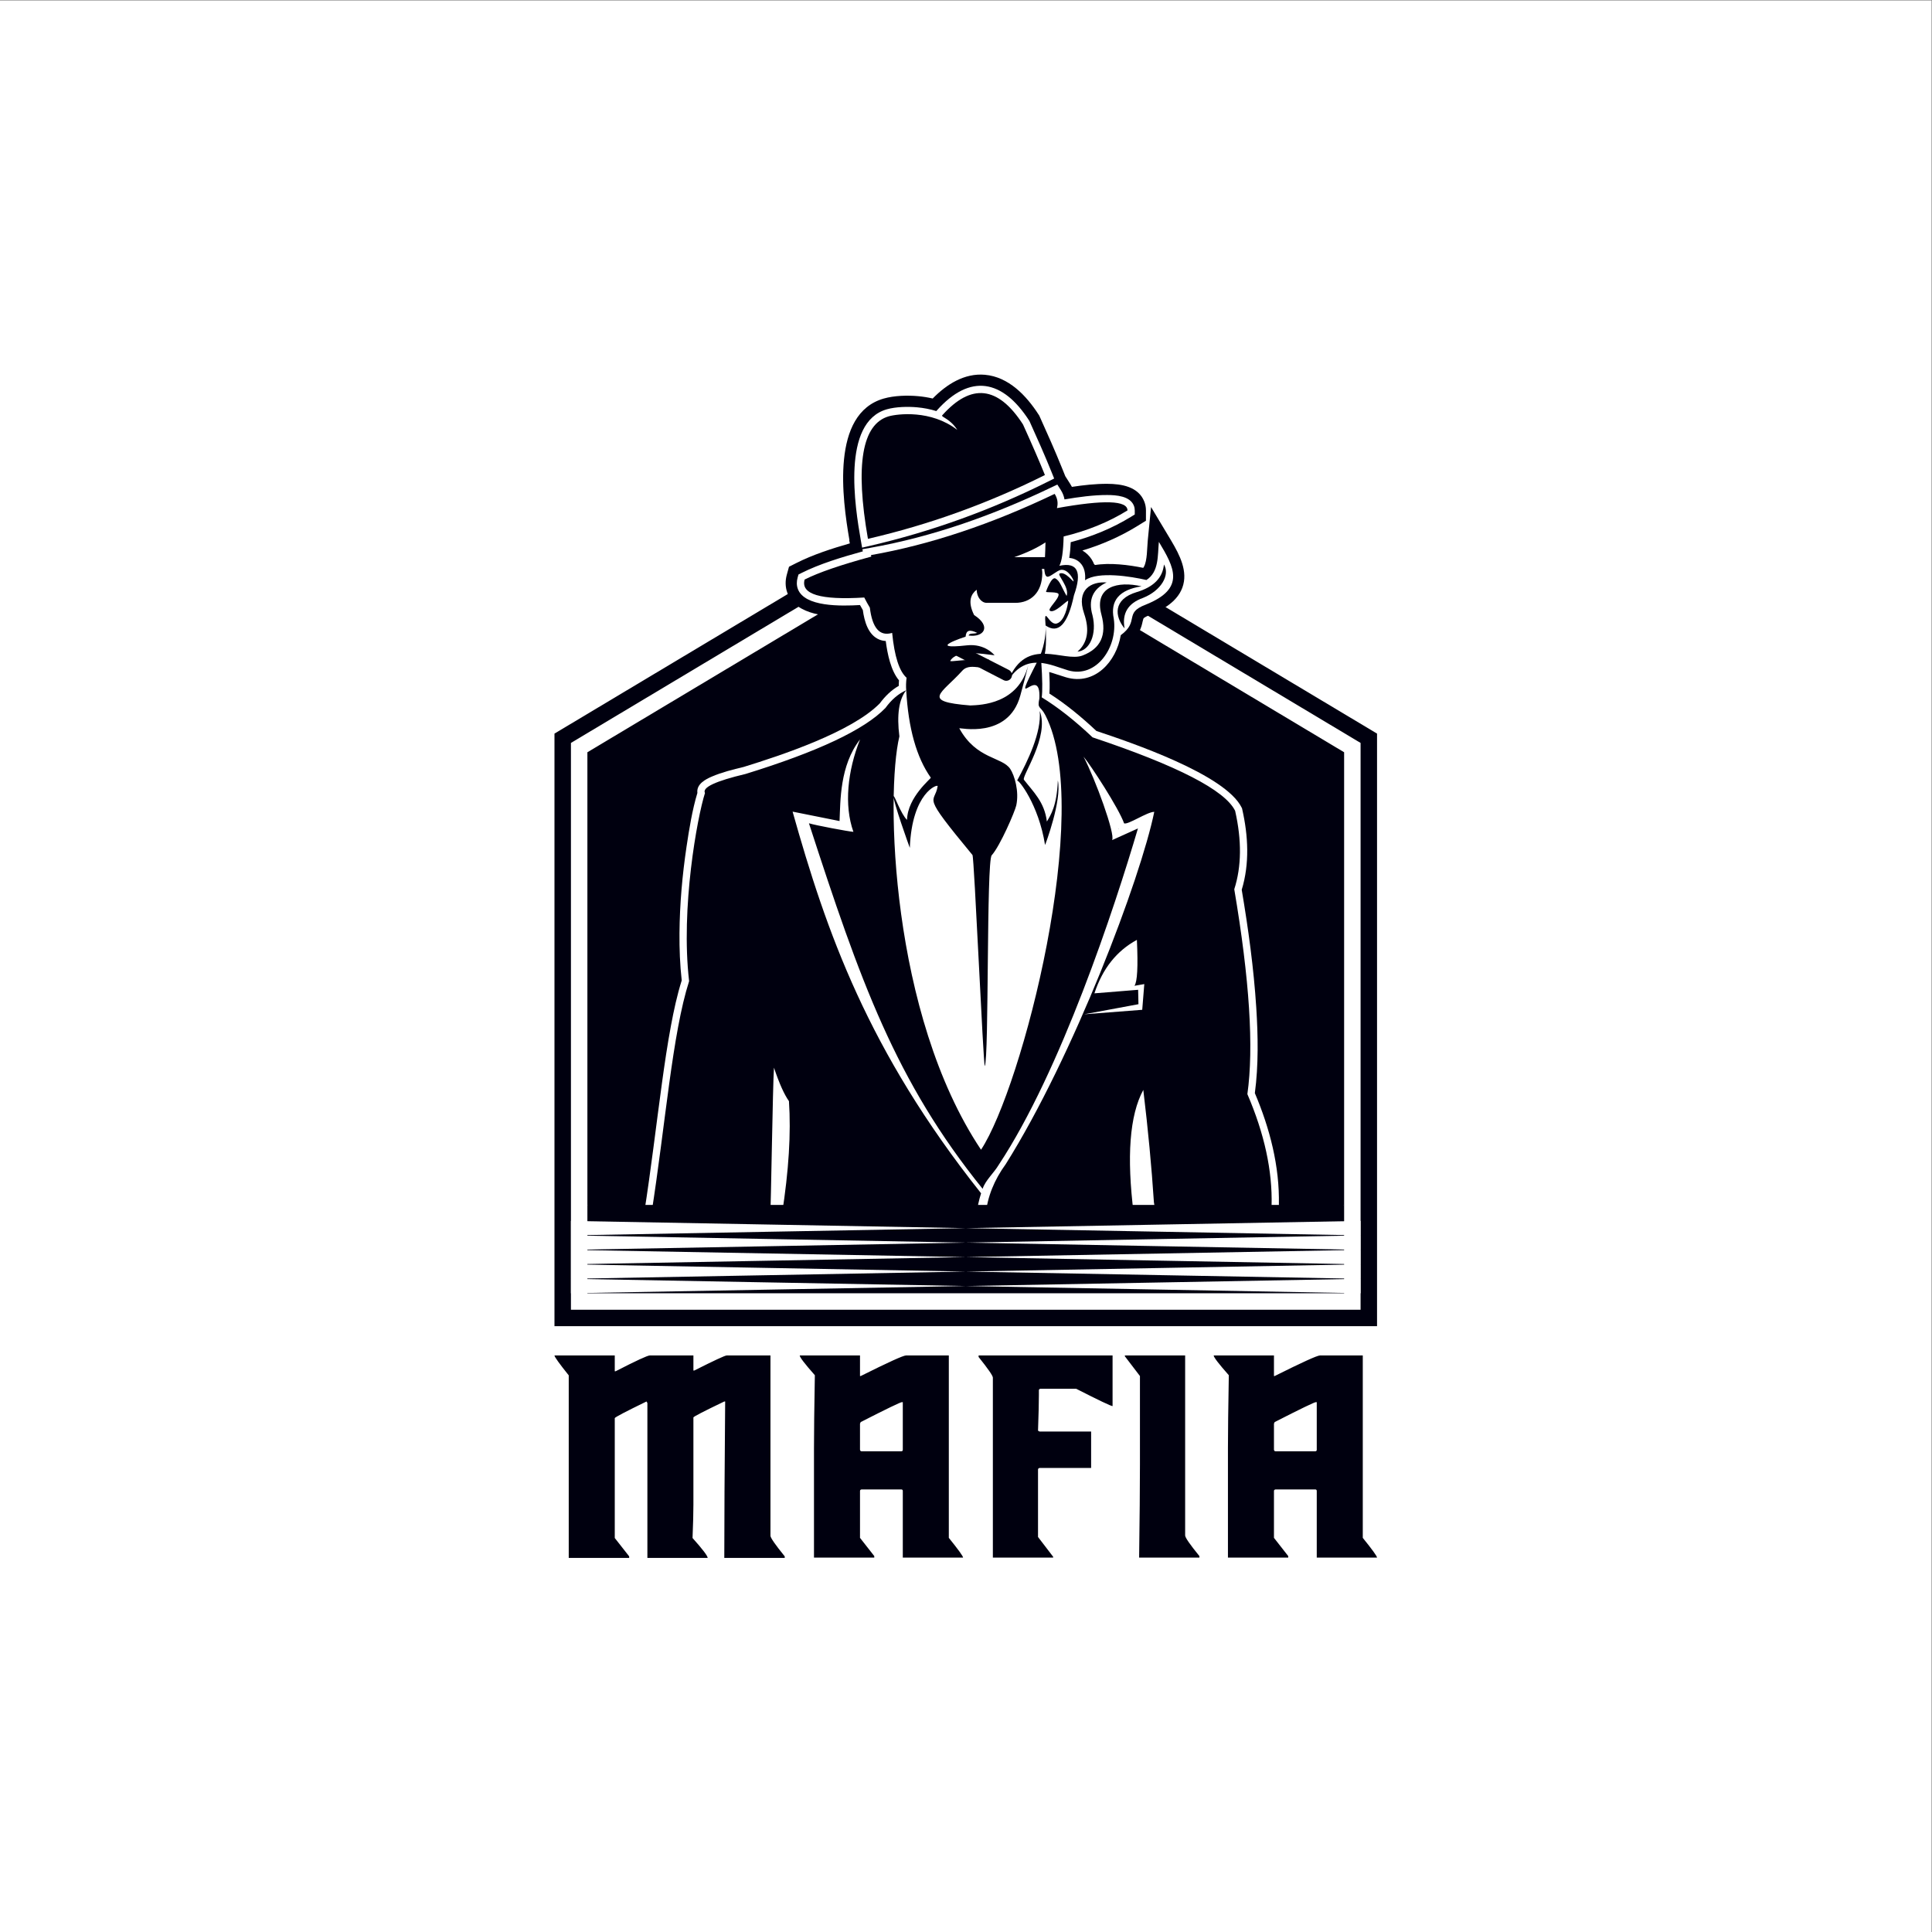 <?xml version="1.0" encoding="UTF-8" standalone="no"?>
<!-- Created with Inkscape (http://www.inkscape.org/) -->

<svg
   xmlns:dc="http://purl.org/dc/elements/1.1/"
   xmlns:cc="http://creativecommons.org/ns#"
   xmlns:rdf="http://www.w3.org/1999/02/22-rdf-syntax-ns#"
   xmlns:svg="http://www.w3.org/2000/svg"
   xmlns="http://www.w3.org/2000/svg"
   xmlns:sodipodi="http://sodipodi.sourceforge.net/DTD/sodipodi-0.dtd"
   xmlns:inkscape="http://www.inkscape.org/namespaces/inkscape"
   version="1.1"
   id="svg2"
   xml:space="preserve"
   width="1599.987"
   height="1599.987"
   viewBox="0 0 1599.987 1599.987"
   sodipodi:docname="mafia-seeklogo.com.svg"
   inkscape:export-filename="/home/vigo/github-projects/mafia/mafia-client/public/images/mafia-seeklogo.com.ai.png"
   inkscape:export-xdpi="96"
   inkscape:export-ydpi="96"
   inkscape:version="0.92.4 5da689c313, 2019-01-14"><rect x="0" y="0" width="1599.987" height="1599.987" fill="#808080" stroke="none"/><defs
     id="defs6"><clipPath
       clipPathUnits="userSpaceOnUse"
       id="clipPath32"><path
         d="M 0,1199.991 H 1199.99 V 0 H 0 Z"
         id="path30"
         inkscape:connector-curvature="0" /></clipPath></defs><sodipodi:namedview
     pagecolor="#ffffff"
     bordercolor="#666666"
     borderopacity="1"
     objecttolerance="10"
     gridtolerance="10"
     guidetolerance="10"
     inkscape:pageopacity="0"
     inkscape:pageshadow="2"
     inkscape:window-width="1697"
     inkscape:window-height="1226"
     id="namedview4"
     showgrid="false"
     inkscape:zoom="0.14750123"
     inkscape:cx="799.99335"
     inkscape:cy="799.99335"
     inkscape:window-x="938"
     inkscape:window-y="682"
     inkscape:window-maximized="0"
     inkscape:current-layer="g10" /><g
     id="g10"
     inkscape:groupmode="layer"
     inkscape:label="mafia-seeklogo.com"
     transform="matrix(1.333,0,0,-1.333,0,1599.987)"><path
       d="M 0,0 H 1199.99 V 1199.991 H 0 Z"
       style="fill:#ffffff;fill-opacity:1;fill-rule:nonzero;stroke:none"
       id="path12"
       inkscape:connector-curvature="0" /><g
       id="g14"
       transform="translate(599.994,897.377)"><path
         d="m 0,0 255.517,-152.846 v -368.152 h -511.033 v 368.152 z"
         style="fill:#00000f;fill-opacity:1;fill-rule:evenodd;stroke:none"
         id="path16"
         inkscape:connector-curvature="0" /></g><g
       id="g18"
       transform="translate(599.994,885.462)"><path
         d="m 0,0 245.292,-146.73 v -276.799 -16.024 -59.306 h -490.583 v 59.306 16.024 276.799 z"
         style="fill:#ffffff;fill-opacity:1;fill-rule:evenodd;stroke:none"
         id="path20"
         inkscape:connector-curvature="0" /></g><g
       id="g22"
       transform="translate(599.994,873.548)"><path
         d="m 0,0 117.533,-70.307 117.533,-70.307 v -140.613 -140.614 l -56.947,-34.064 h -356.237 l -56.948,34.064 v 140.614 140.613 l 117.533,70.307 z"
         style="fill:#00000f;fill-opacity:1;fill-rule:evenodd;stroke:none"
         id="path24"
         inkscape:connector-curvature="0" /></g><g
       id="g26"><g
         id="g28"
         clip-path="url(#clipPath32)"><g
           id="g34"
           transform="translate(527.724,864.72)"><path
             d="m 0,0 c -4.485,25.979 -11.59,78.572 21.324,87.969 6.505,1.857 14.647,2.092 21.375,1.474 3.038,-0.278 6.059,-0.757 9.03,-1.449 8.612,8.782 19.678,15.875 32.457,14.742 14.704,-1.304 25.726,-12.934 33.285,-24.648 l 0.462,-0.715 0.35,-0.776 c 4.769,-10.545 9.476,-21.123 13.802,-31.859 l 2.019,-5.007 3.078,-4.837 c 0.372,-0.587 0.719,-1.188 1.04,-1.801 7.271,1.106 14.677,1.922 21.967,1.896 8.83,-0.033 19.326,-1.708 23.004,-11.058 0.688,-1.748 1.031,-3.606 1.029,-5.483 l -0.009,-6.39 -5.439,-3.356 C 168.13,2.137 156.669,-2.855 144.726,-6.449 c 1.158,-0.671 2.245,-1.482 3.245,-2.445 2.008,-1.933 3.383,-4.188 4.252,-6.629 9.568,1.679 21.575,0.094 30.316,-1.699 0.158,0.224 0.305,0.462 0.442,0.714 2.087,3.831 1.914,11.708 2.346,16.12 l 2.056,20.971 10.828,-18.076 c 4.898,-8.175 11.123,-18.212 9.619,-28.149 -1.664,-10.994 -11.685,-17.094 -21.16,-20.883 l -0.124,-0.048 c -0.775,-0.293 -3.647,-1.328 -3.947,-2.31 -0.658,-2.139 -0.783,-3.904 -1.737,-6.137 -1.34,-3.136 -3.449,-5.687 -5.966,-7.871 -0.118,-0.518 -0.245,-1.034 -0.38,-1.548 -2.819,-10.648 -9.646,-20.777 -19.71,-25.733 -6.997,-3.447 -14.628,-3.926 -22.091,-1.757 -0.456,0.133 -0.91,0.27 -1.363,0.41 -0.001,-0.05 -0.002,-0.102 -0.002,-0.152 9.13,-6.166 17.663,-13.27 25.724,-20.765 25.066,-8.392 81.514,-27.739 92.83,-50.636 l 0.604,-1.22 0.299,-1.326 c 3.86,-17.101 4.834,-35.017 0.036,-52.014 4.009,-23.975 7.301,-48.122 8.852,-72.389 1.113,-17.383 1.446,-35.218 -0.685,-52.554 9.104,-21.93 15.064,-45.465 14.764,-69.316 0.396,-1.316 0.771,-2.638 1.13,-3.965 l 3.922,-14.468 h -9.089 -398.092 -8.133 l 2.086,13.251 c 4.232,26.883 7.359,53.922 11.067,80.878 1.645,11.953 3.399,23.894 5.612,35.757 1.73,9.275 3.714,18.543 6.462,27.578 -0.999,9.536 -1.345,19.138 -1.272,28.723 0.14,18.34 1.776,36.719 4.477,54.854 1.636,10.974 3.457,22.378 6.593,33.056 -0.074,8.062 6.438,12.791 13.174,15.698 6.581,2.841 13.743,4.669 20.711,6.323 22.42,6.926 64.692,20.872 81.197,37.387 2.612,3.472 5.609,6.639 9.033,9.281 -3.302,5.659 -5.142,12.621 -6.258,19.145 -0.144,0.054 -0.286,0.11 -0.428,0.168 -8.641,3.514 -12.388,12.13 -14.02,20.721 -14.401,-0.497 -35.35,0.602 -40.528,14.824 -1.333,3.659 -1.337,7.529 -0.305,11.26 l 1.354,4.889 4.527,2.287 c 10.333,5.219 21.948,8.987 33.264,12.224 l -0.397,1.996 z"
             style="fill:#00000f;fill-opacity:1;fill-rule:evenodd;stroke:none"
             id="path36"
             inkscape:connector-curvature="0" /></g><g
           id="g38"
           transform="translate(712.232,839.951)"><path
             d="M 0,0 C 7.922,5.087 6.923,15.381 7.738,23.703 17.115,8.05 24.711,-5.249 -0.421,-15.3 c -13.872,-5.242 -3.6,-10.229 -15.52,-18.979 -2.686,-16.346 -16.122,-31.376 -33.913,-26.204 -3.678,1.07 -7.185,2.378 -10.534,3.327 0.256,-4.46 0.414,-9.231 0.122,-13.395 10.443,-6.673 20.18,-14.769 29.19,-23.229 21.398,-7.154 80.066,-26.962 90.239,-47.603 l 0.236,-0.478 0.117,-0.519 c 3.728,-16.448 4.662,-33.778 -0.304,-50.059 4.079,-24.192 7.469,-48.769 9.036,-73.256 1.112,-17.377 1.435,-35.753 -0.881,-53.08 9.281,-21.871 15.426,-45.44 14.929,-69.327 0.493,-1.593 0.953,-3.195 1.39,-4.805 l 1.543,-5.695 h -398.093 l 0.821,5.217 c 4.241,26.936 7.373,54.004 11.088,81.01 1.628,11.835 3.368,23.687 5.559,35.432 1.757,9.429 3.815,19.006 6.693,28.172 -1.088,9.727 -1.461,19.568 -1.386,29.349 0.137,17.953 1.757,36.128 4.402,53.883 1.572,10.554 3.575,22.918 6.73,33.269 -0.026,0.193 -0.045,0.388 -0.054,0.583 -0.226,5.019 5.04,7.848 8.968,9.543 6.116,2.64 13.304,4.458 19.787,5.995 23.309,7.194 67.208,21.709 84.651,39.556 3.208,4.341 7.079,8.167 11.754,10.828 -0.001,1.144 0.047,2.286 0.139,3.427 -5.044,6.016 -7.175,16.26 -8.229,24.454 -1.345,0.066 -2.681,0.339 -3.982,0.868 -6.998,2.847 -9.317,11.448 -10.255,18.336 -0.606,1.03 -1.191,2.072 -1.759,3.123 -11.56,-0.665 -34.509,-1.268 -38.621,10.025 -0.835,2.292 -0.782,4.697 -0.136,7.026 l 0.532,1.924 1.782,0.9 c 11.358,5.736 25.555,9.988 38.203,13.473 l -0.266,1.337 4.544,0.801 c 39.188,6.905 77.13,20.492 112.947,37.648 l 3.609,1.73 2.149,-3.377 c 1.183,-1.86 1.959,-3.825 2.306,-5.856 8.705,1.48 18.009,2.762 26.543,2.731 5.525,-0.021 14.166,-0.569 16.56,-6.651 0.367,-0.935 0.545,-1.924 0.545,-2.928 l -0.003,-2.517 -2.142,-1.32 c -11.698,-7.212 -24.386,-12.404 -37.64,-15.886 -0.13,-3.003 -0.379,-6.514 -0.929,-9.739 2.427,-0.265 4.735,-1.109 6.594,-2.898 2.928,-2.82 3.594,-6.87 3.242,-11.008 C -29.945,5.564 -9.344,2.174 0,0 m -17.039,-154.698 -0.288,0.131 c 0.017,-0.078 0.036,-0.157 0.054,-0.237 0.078,0.035 0.157,0.071 0.234,0.106 m -113.486,259.653 c 0.081,0.107 0.166,0.211 0.255,0.311 20.83,23.39 41.008,19.193 57.389,-6.179 l 0.183,-0.281 0.137,-0.305 c 4.728,-10.439 9.405,-20.961 13.689,-31.593 l 1.556,-3.862 -3.724,-1.862 C -96.374,43.516 -133.51,30.077 -171.993,21.175 l -4.644,-1.074 -0.82,4.695 c -3.56,20.374 -12.118,73.178 16.182,81.257 5.567,1.589 13.126,1.76 18.83,1.236 4.066,-0.373 8.067,-1.141 11.92,-2.334"
             style="fill:#ffffff;fill-opacity:1;fill-rule:evenodd;stroke:none"
             id="path40"
             inkscape:connector-curvature="0" /></g><g
           id="g42"
           transform="translate(552.195,941.662)"><path
             d="m 0,0 c 5.383,1.5 26.258,4.175 42.538,-8.465 -4.28,6.849 -10.211,8.107 -9.4,9.018 C 51.146,20.775 67.887,18.902 83.364,-5.072 89.119,-17.778 93.658,-28.25 96.978,-36.491 61.712,-54.125 25.062,-67.341 -12.973,-76.139 -21.003,-30.183 -16.68,-4.798 0,0 m 77.957,-87.492 h 19.057 c 0.143,2.592 0.245,5.641 0.307,9.15 -5.262,-3.456 -11.717,-6.506 -19.364,-9.15 m 18.632,-7.345 H 95.06 c 0.18,-0.781 0.279,-1.61 0.279,-2.468 0,-12.126 -7.12,-18.604 -16.808,-18.604 h -17.69 c -3.39,0 -6.174,3.642 -6.27,8.141 -1.932,-1.475 -3.139,-3.272 -3.618,-5.39 -0.645,-2.854 0.03,-6.294 2.027,-10.319 11.104,-7.131 5.951,-14.109 -3.422,-12.706 0.532,1.73 3.174,0.81 5.349,1.628 -4.793,2.26 -6.884,1.672 -7.204,-2.35 0,0 -25.775,-8.364 0.831,-5.395 11.304,1.261 17.154,-6.166 17.154,-6.166 -8.292,1.012 -23.275,3.579 -27.469,-3.372 -0.702,-1.166 8.48,1.255 24.023,0.649 -0.404,-9.904 -10.859,-0.506 -16.627,-6.914 -12.832,-14.239 -26.033,-19.083 5.012,-21.545 6.564,0.261 29.995,0.816 36.064,25.315 -0.348,-2.06 -4.537,-17.502 -5.029,-19.286 -7.525,-27.188 -38.195,-19.632 -37.87,-20.227 10.601,-19.381 26.612,-17.65 31.645,-25.232 2.627,-3.958 5.64,-13.89 3.746,-22.659 -0.826,-3.815 -10.058,-25.224 -15.272,-31.01 -3.32,-3.682 -1.617,-126.011 -4.297,-130.968 -0.949,1.101 -6.56,129.853 -7.636,131.154 -32.902,39.779 -23.377,31.107 -21.641,42.796 0.208,1.404 -15.944,-3.669 -17.286,-38.35 -0.094,0.119 -10.762,29.772 -10.022,32.005 0.35,1.059 4.545,-11.201 8.288,-14.619 0.322,14.222 15.108,25.745 14.764,26.231 -8.86,12.514 -13.953,30.615 -15.273,54.3 -0.198,2.454 -0.124,5.04 0.221,7.758 -4.545,4.038 -7.531,13.331 -8.955,27.877 -7.687,-2.317 -12.307,2.909 -13.857,15.676 -1.197,1.988 -2.353,4.088 -3.47,6.303 -27.238,-1.701 -39.588,2.02 -37.054,11.161 8.616,4.353 22.419,9.103 41.415,14.256 l -0.187,0.939 c 36.628,6.454 74.666,19.127 114.113,38.023 1.775,-2.787 2.246,-5.735 1.414,-8.842 29.231,5.272 43.842,4.796 43.834,-1.433 -11.799,-7.276 -25.02,-12.67 -39.668,-16.179 -0.242,-9.371 -1.127,-15.443 -2.65,-18.219 11.246,2.43 14.266,-3.685 9.06,-18.348 -3.8,-17.976 -9.678,-24.221 -17.632,-18.735 0.785,-12.882 -0.113,-20.317 -2.697,-22.304 0.74,-11.083 0.839,-18.528 0.301,-22.336 9.974,-6.095 20.507,-14.378 31.592,-24.857 52.736,-17.626 82.257,-32.835 88.562,-45.632 4.175,-18.419 3.997,-34.669 -0.532,-48.745 9.501,-56.055 12.217,-98.479 8.145,-127.275 10.604,-24.627 15.617,-47.743 15.039,-69.342 0.542,-1.708 1.061,-3.496 1.563,-5.347 h -73.438 c -0.419,2.508 -0.831,5.012 -1.233,7.51 -1.441,22.018 -3.639,45.281 -6.592,69.794 -8.493,-15.681 -10.459,-41.45 -5.911,-77.304 H 60.194 c 1.099,10.921 5.256,21.33 12.476,31.226 42.124,67.075 83.756,177.39 92.243,218.825 -4.366,0.041 -16.353,-8.226 -18.749,-7.139 -3.169,9.186 -20.887,36.404 -25.205,41.454 7.213,-13.682 19.923,-48.345 17.756,-51.864 l 16.055,7.243 c -14.604,-49.586 -47.978,-150.753 -86.448,-208.929 -3.047,-5.164 -8.351,-9.693 -10.042,-14.962 -54.155,67.068 -76.085,129.114 -107.909,227.096 4.339,-1.325 24.381,-5.076 27.63,-5.316 -5.918,16.602 -3.637,37.936 4.135,57.428 -12.7,-16.274 -12.174,-38.422 -12.746,-50.722 0,0 -26.108,5.201 -29.172,5.848 20.995,-74.542 46.499,-148.24 117.104,-237.12 -1.384,-4.321 -2.314,-8.677 -2.786,-13.068 H -66.395 c 4.234,27.035 5.685,50.473 4.353,70.314 -2.961,4.161 -6.062,11.094 -9.307,20.799 -0.772,-10.501 -1.908,-89.012 -2.304,-91.113 h -73.893 c 8.768,55.692 13.008,112.28 23.475,144.87 -5.313,45.454 5.07,101.898 9.854,116.866 -1.844,3.484 6.551,7.431 25.185,11.845 44.973,13.874 73.946,27.538 86.919,40.993 3.836,5.256 8.143,8.933 12.921,11.027 -4.524,-5.635 -5.938,-15.188 -4.244,-28.659 -8.577,-35.771 -5.474,-172.75 50.726,-256.808 25.489,38.619 70.201,211.205 39.949,269.989 -3.11,6.048 -5.132,3.526 -3.709,10.328 1.165,23.083 -19.741,-12.94 -0.881,23.746 3.368,6.552 5.141,15.102 4.742,21.641 -1.195,13.39 1.958,-0.299 6.999,1.246 4.961,1.519 6.791,11.119 7.042,13.894 0.144,1.594 -8.416,-8.141 -11.378,-5.961 -1.556,1.145 5.645,7.197 5.428,10.153 -0.137,1.855 -8.002,0.96 -7.814,1.644 0.068,0.4 3.375,9.548 5.847,8.242 2.815,-1.488 3.885,-5.592 6.943,-10.875 1.923,5.401 -6.036,13.187 -4.346,13.916 3.691,1.591 8.805,-5.904 8.707,-4.735 -0.097,1.166 -3.427,7.53 -7.802,7.045 -2.525,-0.279 -6.816,-4.723 -8.664,-4.25 -1.398,0.358 -1.632,3.217 -1.764,4.805 m 58.31,-261.462 c -18.113,-1.467 -27.168,-2.199 -27.168,-2.199 5.055,15.361 13.852,26.43 26.39,33.208 0.771,-16.615 0.263,-26.125 -1.523,-28.523 4.082,0.709 6.122,1.066 6.122,1.066 -0.855,-10.652 -1.282,-15.977 -1.282,-15.977 -24.063,-1.862 -36.095,-2.795 -36.095,-2.795 22.501,4.181 33.751,6.273 33.751,6.273 -0.13,5.965 -0.195,8.947 -0.195,8.947 m -75.221,129.926 c 6.741,12.342 15.264,30.126 14.07,43.274 6.285,-15.895 -11.416,-40.61 -9.801,-42.707 5.673,-7.364 12.804,-13.78 14.248,-25.957 2.366,4.024 6.205,9.605 6.83,25.564 2.55,-12.526 -7.748,-39.768 -7.953,-40.135 -4.017,25.372 -16.756,41.126 -17.394,39.961"
             style="fill:#00000f;fill-opacity:1;fill-rule:evenodd;stroke:none"
             id="path44"
             inkscape:connector-curvature="0" /></g><g
           id="g46"
           transform="translate(599.206,798.14)"><path
             d="m 0,0 27.568,-14.069 c 1.747,-0.892 2.446,-3.05 1.554,-4.796 -0.892,-1.747 -3.055,-2.455 -4.795,-1.555 L -6.389,-4.553 c -1.741,0.901 0.702,1.251 1.594,2.998 C -3.904,0.191 -1.747,0.892 0,0"
             style="fill:#00000c;fill-opacity:1;fill-rule:evenodd;stroke:none"
             id="path48"
             inkscape:connector-curvature="0" /></g><g
           id="g50"
           transform="translate(626.507,777.749)"><path
             d="M 0,0 C 11.328,27.781 34.224,10.789 46.053,15.298 57.305,19.584 61.214,28.042 57.781,40.671 52.963,58.386 68.274,61.631 82.69,58.273 68.885,56.13 63.137,49.42 65.445,38.144 68.07,20.755 54.757,0.929 37.133,6.053 26.556,9.127 11.344,17.67 0,0"
             style="fill:#00000c;fill-opacity:1;fill-rule:evenodd;stroke:none"
             id="path52"
             inkscape:connector-curvature="0" /></g><g
           id="g54"
           transform="translate(669.394,795.426)"><path
             d="M 0,0 C 7.574,0.615 12.228,10.804 9.328,22.642 6.578,32.197 9.505,38.983 18.107,43.003 8.492,43.724 -0.952,38.504 4.133,23.677 7.661,13.385 6.283,5.493 0,0"
             style="fill:#00000c;fill-opacity:1;fill-rule:evenodd;stroke:none"
             id="path56"
             inkscape:connector-curvature="0" /></g><g
           id="g58"
           transform="translate(723.129,849.599)"><path
             d="m 0,0 c 3.904,-6.52 -1.678,-16.231 -12.994,-20.757 -9.372,-3.319 -13.191,-9.647 -11.458,-18.984 -6.179,7.403 -7.424,18.122 7.595,22.608 C -6.434,-14.017 -0.814,-8.307 0,0"
             style="fill:#00000c;fill-opacity:1;fill-rule:evenodd;stroke:none"
             id="path60"
             inkscape:connector-curvature="0" /></g><path
           d="M 364.929,451.707 H 835.062 V 396.828 H 364.929 Z"
           style="fill:#00000f;fill-opacity:1;fill-rule:evenodd;stroke:none"
           id="path62"
           inkscape:connector-curvature="0" /><g
           id="g64"
           transform="translate(599.996,437.282)"><path
             d="M 0,0 -122.649,2.247 -245.292,4.494 V 0 -4.495 l 122.643,2.248 z"
             style="fill:#ffffff;fill-opacity:1;fill-rule:evenodd;stroke:none"
             id="path66"
             inkscape:connector-curvature="0" /></g><g
           id="g68"
           transform="translate(599.996,428.292)"><path
             d="M 0,0 -122.649,2.248 -245.292,4.495 V 0 -4.495 l 122.643,2.247 z"
             style="fill:#ffffff;fill-opacity:1;fill-rule:evenodd;stroke:none"
             id="path70"
             inkscape:connector-curvature="0" /></g><g
           id="g72"
           transform="translate(599.996,419.302)"><path
             d="M 0,0 -122.649,2.248 -245.292,4.495 V 0 -4.494 l 122.643,2.247 z"
             style="fill:#ffffff;fill-opacity:1;fill-rule:evenodd;stroke:none"
             id="path74"
             inkscape:connector-curvature="0" /></g><g
           id="g76"
           transform="translate(599.996,410.312)"><path
             d="M 0,0 -122.649,2.247 -245.292,4.495 V 0 -4.495 l 122.643,2.248 z"
             style="fill:#ffffff;fill-opacity:1;fill-rule:evenodd;stroke:none"
             id="path78"
             inkscape:connector-curvature="0" /></g><g
           id="g80"
           transform="translate(599.996,401.323)"><path
             d="M 0,0 -122.649,2.247 -245.292,4.494 V 0 -4.495 l 122.643,2.248 z"
             style="fill:#ffffff;fill-opacity:1;fill-rule:evenodd;stroke:none"
             id="path82"
             inkscape:connector-curvature="0" /></g><g
           id="g84"
           transform="translate(599.994,437.282)"><path
             d="M 0,0 122.648,2.247 245.291,4.494 V 0 -4.495 l -122.643,2.248 z"
             style="fill:#ffffff;fill-opacity:1;fill-rule:evenodd;stroke:none"
             id="path86"
             inkscape:connector-curvature="0" /></g><g
           id="g88"
           transform="translate(599.994,428.292)"><path
             d="M 0,0 122.648,2.248 245.291,4.495 V 0 -4.495 l -122.643,2.247 z"
             style="fill:#ffffff;fill-opacity:1;fill-rule:evenodd;stroke:none"
             id="path90"
             inkscape:connector-curvature="0" /></g><g
           id="g92"
           transform="translate(599.994,419.302)"><path
             d="M 0,0 122.648,2.248 245.291,4.495 V 0 -4.494 l -122.643,2.247 z"
             style="fill:#ffffff;fill-opacity:1;fill-rule:evenodd;stroke:none"
             id="path94"
             inkscape:connector-curvature="0" /></g><g
           id="g96"
           transform="translate(599.994,410.312)"><path
             d="M 0,0 122.648,2.247 245.291,4.495 V 0 -4.495 l -122.643,2.248 z"
             style="fill:#ffffff;fill-opacity:1;fill-rule:evenodd;stroke:none"
             id="path98"
             inkscape:connector-curvature="0" /></g><g
           id="g100"
           transform="translate(599.994,401.323)"><path
             d="M 0,0 122.648,2.247 245.291,4.494 V 0 -4.495 l -122.643,2.248 z"
             style="fill:#ffffff;fill-opacity:1;fill-rule:evenodd;stroke:none"
             id="path102"
             inkscape:connector-curvature="0" /></g><g
           id="g104"
           transform="translate(344.478,358.19)"><path
             d="m 0,0 h 37.454 v -9.819 h 0.539 C 50.717,-3.264 57.813,0 59.22,0 h 27.094 v -9.371 h 0.51 C 99.248,-3.113 105.955,0 107.002,0 h 27.185 v -112.003 c 0,-1.287 2.964,-5.539 8.863,-12.813 v -0.958 h -37.544 v 0.958 c 0,21.645 0.179,53.711 0.539,96.224 h -0.539 c -12.664,-6.078 -19.071,-9.371 -19.192,-9.91 v -54.189 c 0,-5.091 -0.179,-12.006 -0.539,-20.719 6.258,-7.006 9.402,-11.138 9.402,-12.364 H 57.723 v 96.224 l -0.539,0.958 c -12.874,-6.258 -19.431,-9.7 -19.73,-10.329 v -74.489 l 8.951,-11.406 v -0.958 H 8.862 v 113.41 C 2.963,-5 0,-0.868 0,0 m 152.36,0 h 37.455 v -12.784 h 0.449 C 207.33,-4.251 216.7,0 218.407,0 h 26.586 v -113.319 c 5.898,-7.306 8.862,-11.408 8.862,-12.277 H 216.4 v 41.407 c 0,0.628 -0.328,0.959 -0.987,0.959 h -24.64 c -0.628,-0.122 -0.958,-0.45 -0.958,-0.959 v -29.13 l 8.862,-11.318 v -0.959 h -37.454 v 67.993 c 0,10.089 0.18,25.208 0.538,45.329 C 155.504,-5.209 152.36,-1.107 152.36,0 m 37.455,-42.364 v -16.227 c 0.12,-0.629 0.449,-0.958 0.958,-0.958 h 24.64 c 0.659,0 0.987,0.329 0.987,0.958 v 29.58 h -0.538 c -0.928,0 -9.461,-4.132 -25.598,-12.365 z M 263.495,0 h 83.232 v -31.467 c -0.989,0 -8.534,3.594 -22.634,10.78 h -22.186 c -0.659,-0.121 -0.958,-0.45 -0.958,-0.959 v -2.994 c 0,-4.73 -0.179,-12.095 -0.538,-22.095 l 0.957,-0.539 h 32.035 v -22.634 h -32.035 c -0.629,-0.119 -0.957,-0.449 -0.957,-1.048 v -41.825 l 9.401,-12.276 v -0.539 h -37.455 v 111.825 c 0,1.167 -2.963,5.448 -8.862,12.813 z m 90.866,0 h 37.454 v -111.823 c 0,-1.287 2.935,-5.569 8.862,-12.814 v -0.959 h -37.453 c 0.329,24.431 0.508,43.652 0.508,57.633 v 55.179 l -9.371,12.275 z m 55.179,0 h 37.454 v -12.784 h 0.449 C 464.509,-4.251 473.879,0 475.586,0 h 26.586 v -113.319 c 5.898,-7.306 8.861,-11.408 8.861,-12.277 h -37.454 v 41.407 c 0,0.628 -0.328,0.959 -0.987,0.959 h -24.64 c -0.629,-0.122 -0.958,-0.45 -0.958,-0.959 v -29.13 l 8.861,-11.318 v -0.959 h -37.454 v 67.993 c 0,10.089 0.181,25.208 0.539,45.329 -6.256,7.065 -9.4,11.167 -9.4,12.274 m 37.454,-42.364 v -16.227 c 0.119,-0.629 0.449,-0.958 0.958,-0.958 h 24.64 c 0.659,0 0.987,0.329 0.987,0.958 v 29.58 h -0.538 c -0.929,0 -9.461,-4.132 -25.598,-12.365 z"
             style="fill:#00000f;fill-opacity:1;fill-rule:nonzero;stroke:none"
             id="path106"
             inkscape:connector-curvature="0" /></g></g></g></g></svg>